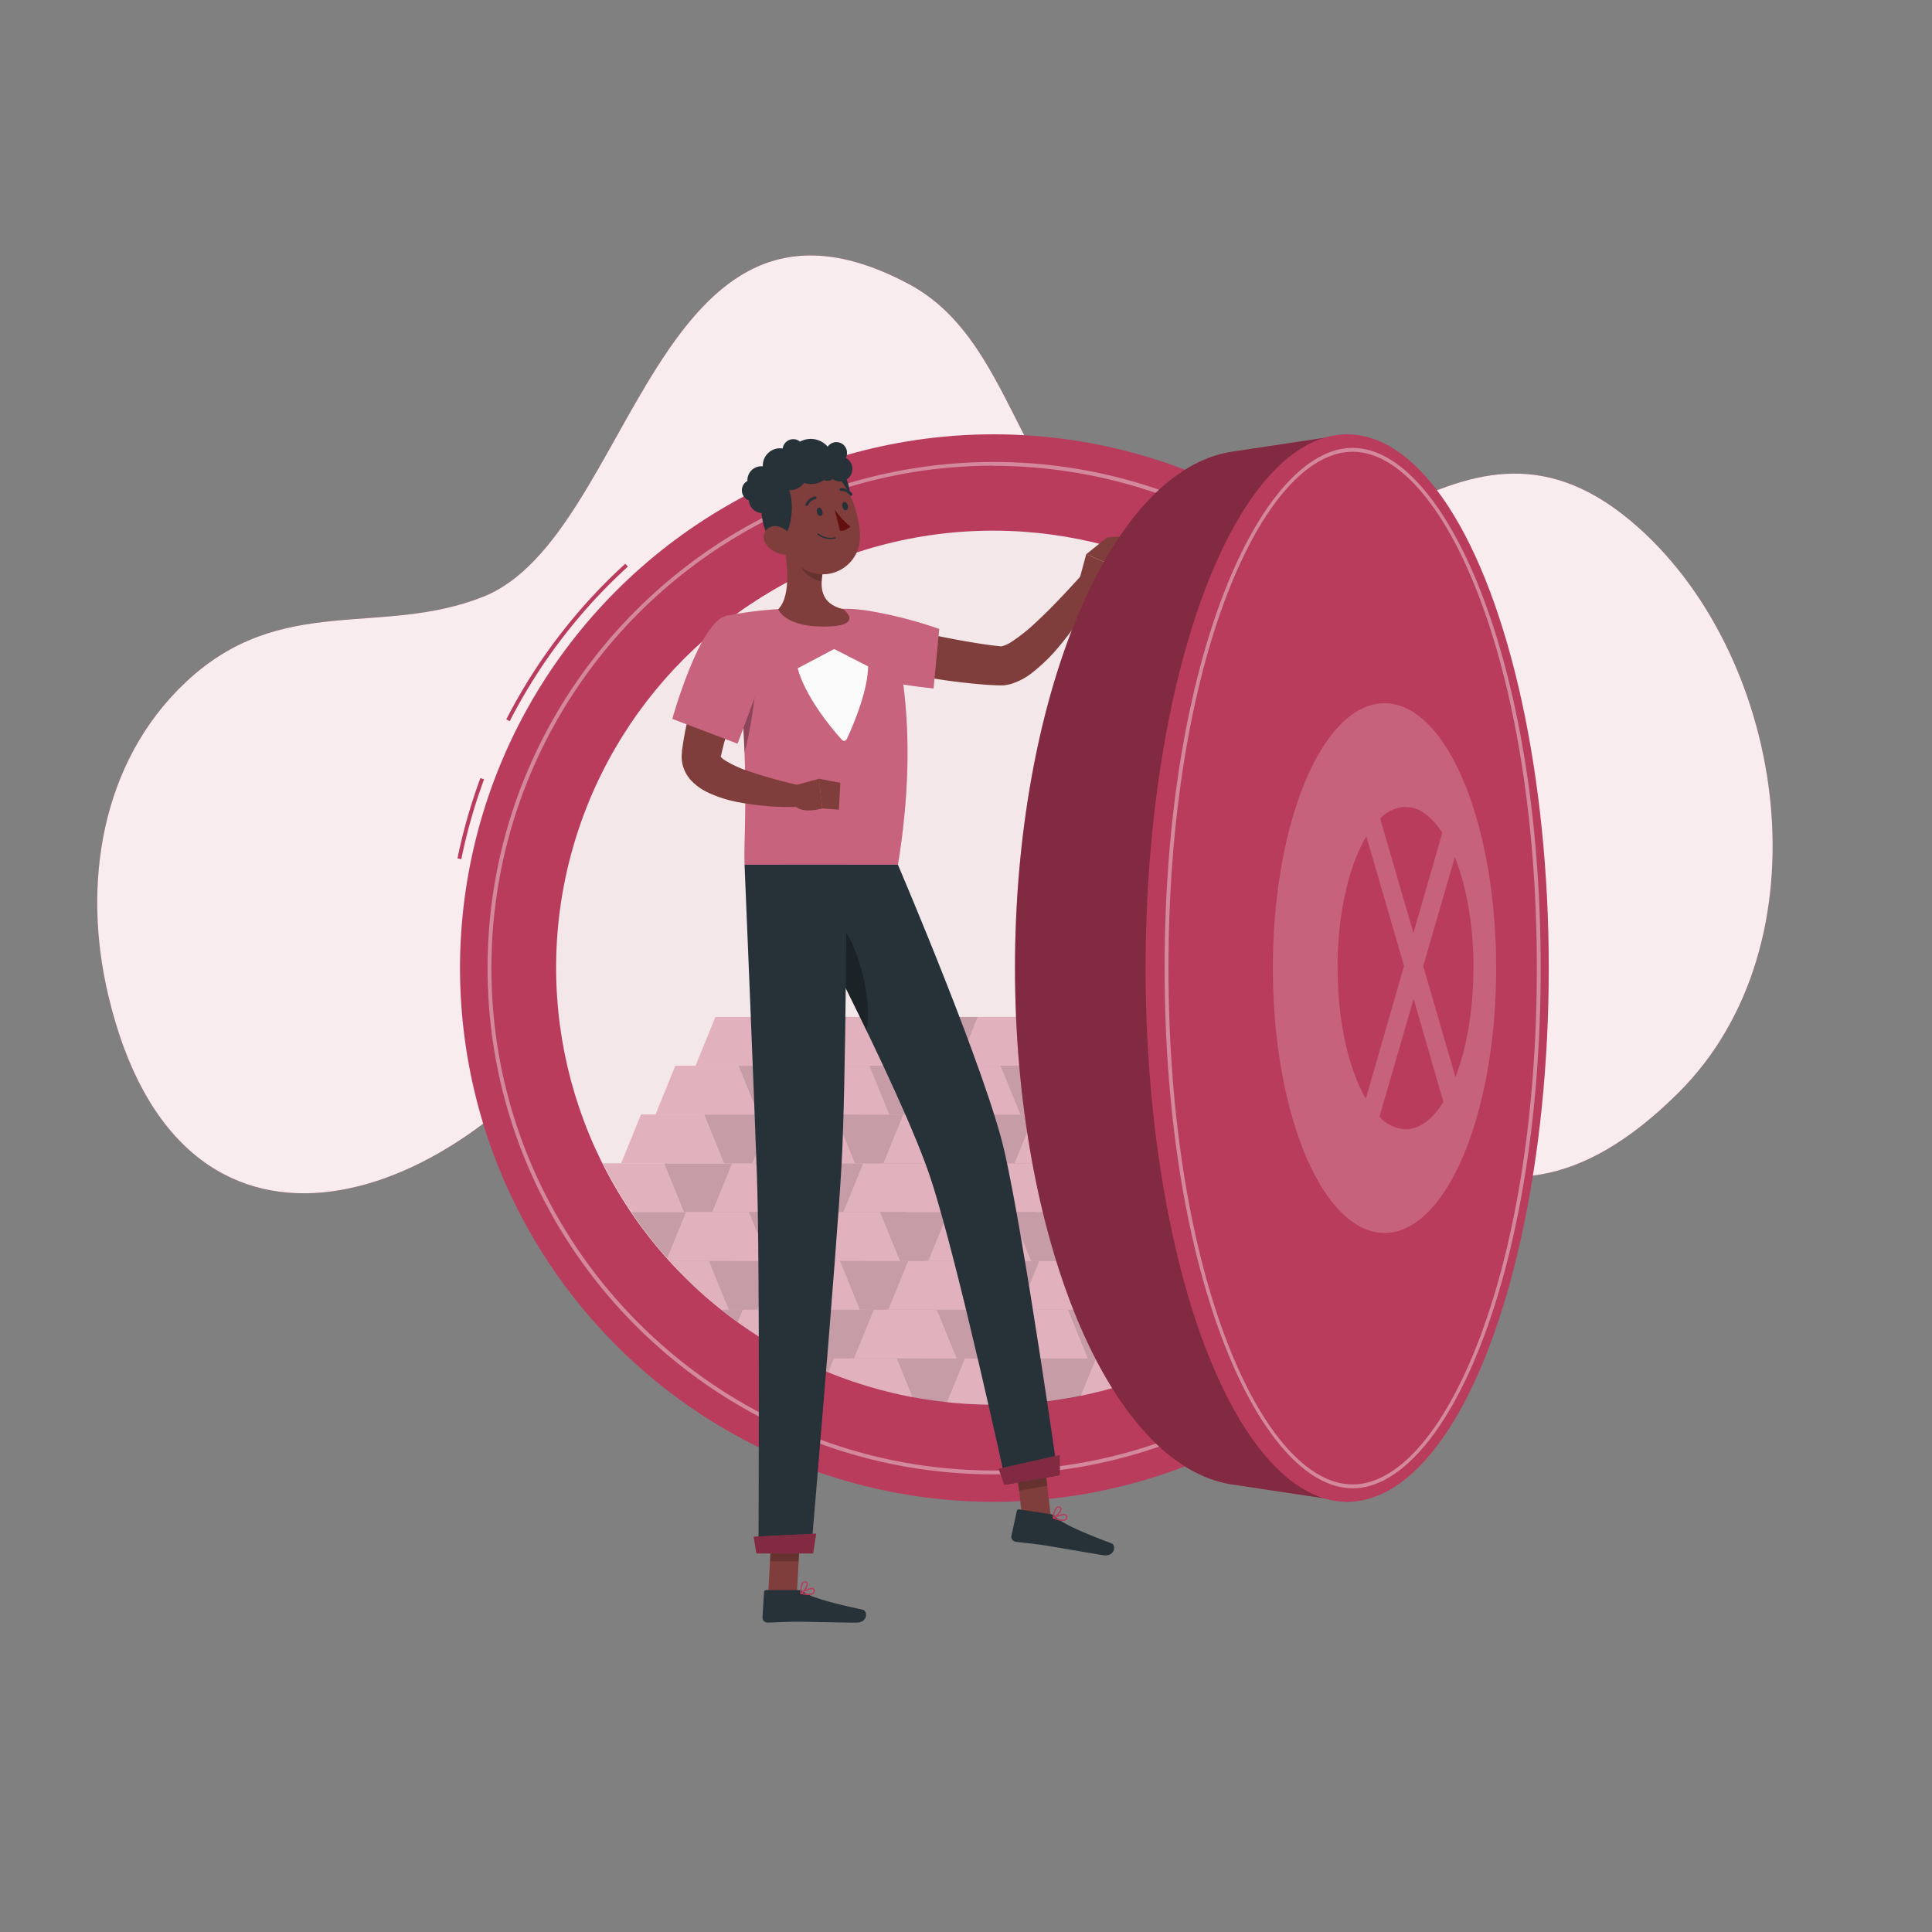 <svg xmlns="http://www.w3.org/2000/svg" xmlns:xlink="http://www.w3.org/1999/xlink" viewBox="0 0 500 500"><rect x="0" y="0" width="500" height="500" fill="#808080" stroke="none"/><defs><clipPath id="freepik--clip-path--inject-59"><circle cx="257.18" cy="250.54" r="113.09" transform="translate(-101.83 255.23) rotate(-45)" style="fill:none"></circle></clipPath></defs><g id="freepik--background-simple--inject-59"><path d="M153.1,261.77c33.9-47.43,113-35.46,155.55-7.4,41.78,27.59,74.08,79.87,125.75,28.41,38.67-38.52,28.35-111.51-10.26-146.15-46.81-42-77.66,25-126.56,9.53-34.56-10.94-32.67-56.75-62.3-72.6-65.87-35.24-71.2,65.24-110.16,80.85C98.59,165,72.74,153.29,48.06,176.56,26,197.33,21.25,229,28,257.5,46.52,336.16,116.06,313.65,153.1,261.77Z" style="fill:#B93C5D"></path><g style="opacity:0.9"><path d="M153.1,261.77c33.9-47.43,113-35.46,155.55-7.4,41.78,27.59,74.08,79.87,125.75,28.41,38.67-38.52,28.35-111.51-10.26-146.15-46.81-42-77.66,25-126.56,9.53-34.56-10.94-32.67-56.75-62.3-72.6-65.87-35.24-71.2,65.24-110.16,80.85C98.59,165,72.74,153.29,48.06,176.56,26,197.33,21.25,229,28,257.5,46.52,336.16,116.06,313.65,153.1,261.77Z" style="fill:#fff"></path></g></g><g id="freepik--Safe--inject-59"><path d="M131.91,186.65l-.89-.46a142.15,142.15,0,0,1,30.8-40.29l.68.74A141.17,141.17,0,0,0,131.91,186.65Z" style="fill:#B93C5D"></path><path d="M119.39,222.35l-1-.2a141.67,141.67,0,0,1,5.94-20.79l.94.35A139.64,139.64,0,0,0,119.39,222.35Z" style="fill:#B93C5D"></path><circle cx="257.18" cy="250.54" r="138.13" transform="translate(-101.83 255.23) rotate(-45)" style="fill:#B93C5D"></circle><path d="M257.18,381.56c72.24,0,131-58.78,131-131s-58.78-131-131-131-131,58.77-131,131S184.93,381.56,257.18,381.56Zm0-261a130.17,130.17,0,0,1,130,130c0,71.69-58.33,130-130,130s-130-58.33-130-130S185.48,120.52,257.18,120.52Z" style="fill:#fafafa;opacity:0.4"></path><circle cx="257.01" cy="250.43" r="113.09" transform="translate(-101.8 255.08) rotate(-45)" style="fill:#fafafa;opacity:0.9"></circle><g style="clip-path:url(#freepik--clip-path--inject-59)"><g style="opacity:0.4"><polygon points="176.99 313.68 150.4 313.68 155.54 301.06 171.85 301.06 176.99 313.68" style="fill:#B93C5D"></polygon><polygon points="176.99 313.68 150.4 313.68 155.54 301.06 171.85 301.06 176.99 313.68" style="fill:#fafafa;opacity:0.2"></polygon><polygon points="217.4 313.68 176.99 313.68 171.85 301.06 212.26 301.06 217.4 313.68" style="fill:#B93C5D"></polygon><polygon points="217.4 313.68 176.99 313.68 171.85 301.06 212.26 301.06 217.4 313.68" style="opacity:0.3"></polygon><polygon points="210.93 313.68 184.33 313.68 189.47 301.06 205.79 301.06 210.93 313.68" style="fill:#B93C5D"></polygon><polygon points="210.93 313.68 184.33 313.68 189.47 301.06 205.79 301.06 210.93 313.68" style="fill:#fafafa;opacity:0.2"></polygon><polygon points="251.33 313.68 210.93 313.68 205.79 301.06 246.19 301.06 251.33 313.68" style="fill:#B93C5D"></polygon><polygon points="251.33 313.68 210.93 313.68 205.79 301.06 246.19 301.06 251.33 313.68" style="opacity:0.3"></polygon><polygon points="244.86 313.68 218.27 313.68 223.41 301.06 239.72 301.06 244.86 313.68" style="fill:#B93C5D"></polygon><polygon points="244.86 313.68 218.27 313.68 223.41 301.06 239.72 301.06 244.86 313.68" style="fill:#fafafa;opacity:0.2"></polygon><polygon points="285.26 313.68 244.86 313.68 239.72 301.06 280.13 301.06 285.26 313.68" style="fill:#B93C5D"></polygon><polygon points="285.26 313.68 244.86 313.68 239.72 301.06 280.13 301.06 285.26 313.68" style="opacity:0.3"></polygon><polygon points="278.79 313.68 252.2 313.68 257.34 301.06 273.65 301.06 278.79 313.68" style="fill:#B93C5D"></polygon><polygon points="278.79 313.68 252.2 313.68 257.34 301.06 273.65 301.06 278.79 313.68" style="fill:#fafafa;opacity:0.2"></polygon><polygon points="319.2 313.68 278.79 313.68 273.65 301.06 314.06 301.06 319.2 313.68" style="fill:#B93C5D"></polygon><polygon points="319.2 313.68 278.79 313.68 273.65 301.06 314.06 301.06 319.2 313.68" style="opacity:0.3"></polygon><polygon points="312.73 313.68 286.13 313.68 291.27 301.06 307.59 301.06 312.73 313.68" style="fill:#B93C5D"></polygon><polygon points="312.73 313.68 286.13 313.68 291.27 301.06 307.59 301.06 312.73 313.68" style="fill:#fafafa;opacity:0.2"></polygon><polygon points="353.13 313.68 312.73 313.68 307.59 301.06 347.99 301.06 353.13 313.68" style="fill:#B93C5D"></polygon><polygon points="353.13 313.68 312.73 313.68 307.59 301.06 347.99 301.06 353.13 313.68" style="opacity:0.3"></polygon><polygon points="346.66 313.68 320.07 313.68 325.21 301.06 341.52 301.06 346.66 313.68" style="fill:#B93C5D"></polygon><polygon points="346.66 313.68 320.07 313.68 325.21 301.06 341.52 301.06 346.66 313.68" style="fill:#fafafa;opacity:0.2"></polygon><polygon points="387.06 313.68 346.66 313.68 341.52 301.06 381.93 301.06 387.06 313.68" style="fill:#B93C5D"></polygon><polygon points="387.06 313.68 346.66 313.68 341.52 301.06 381.93 301.06 387.06 313.68" style="opacity:0.3"></polygon><polygon points="380.59 313.68 354 313.68 359.14 301.06 375.45 301.06 380.59 313.68" style="fill:#B93C5D"></polygon><polygon points="380.59 313.68 354 313.68 359.14 301.06 375.45 301.06 380.59 313.68" style="fill:#fafafa;opacity:0.2"></polygon><polygon points="421 313.68 380.59 313.68 375.45 301.06 415.86 301.06 421 313.68" style="fill:#B93C5D"></polygon><polygon points="421 313.68 380.59 313.68 375.45 301.06 415.86 301.06 421 313.68" style="opacity:0.3"></polygon><polygon points="414.53 313.68 387.94 313.68 393.07 301.06 409.39 301.06 414.53 313.68" style="fill:#B93C5D"></polygon><polygon points="414.53 313.68 387.94 313.68 393.07 301.06 409.39 301.06 414.53 313.68" style="fill:#fafafa;opacity:0.2"></polygon><polygon points="454.93 313.68 414.53 313.68 409.39 301.06 449.79 301.06 454.93 313.68" style="fill:#B93C5D"></polygon><polygon points="454.93 313.68 414.53 313.68 409.39 301.06 449.79 301.06 454.93 313.68" style="opacity:0.3"></polygon><polygon points="187.36 301.06 160.76 301.06 165.9 288.43 182.22 288.43 187.36 301.06" style="fill:#B93C5D"></polygon><polygon points="187.36 301.06 160.76 301.06 165.9 288.43 182.22 288.43 187.36 301.06" style="fill:#fafafa;opacity:0.2"></polygon><polygon points="227.76 301.06 187.36 301.06 182.22 288.43 222.62 288.43 227.76 301.06" style="fill:#B93C5D"></polygon><polygon points="227.76 301.06 187.36 301.06 182.22 288.43 222.62 288.43 227.76 301.06" style="opacity:0.3"></polygon><polygon points="221.29 301.06 194.7 301.06 199.84 288.43 216.15 288.43 221.29 301.06" style="fill:#B93C5D"></polygon><polygon points="221.29 301.06 194.7 301.06 199.84 288.43 216.15 288.43 221.29 301.06" style="fill:#fafafa;opacity:0.2"></polygon><polygon points="261.69 301.06 221.29 301.06 216.15 288.43 256.56 288.43 261.69 301.06" style="fill:#B93C5D"></polygon><polygon points="261.69 301.06 221.29 301.06 216.15 288.43 256.56 288.43 261.69 301.06" style="opacity:0.3"></polygon><polygon points="255.22 301.06 228.63 301.06 233.77 288.43 250.08 288.43 255.22 301.06" style="fill:#B93C5D"></polygon><polygon points="255.22 301.06 228.63 301.06 233.77 288.43 250.08 288.43 255.22 301.06" style="fill:#fafafa;opacity:0.2"></polygon><polygon points="295.63 301.06 255.22 301.06 250.08 288.43 290.49 288.43 295.63 301.06" style="fill:#B93C5D"></polygon><polygon points="295.63 301.06 255.22 301.06 250.08 288.43 290.49 288.43 295.63 301.06" style="opacity:0.3"></polygon><polygon points="289.16 301.06 262.56 301.06 267.7 288.43 284.02 288.43 289.16 301.06" style="fill:#B93C5D"></polygon><polygon points="289.16 301.06 262.56 301.06 267.7 288.43 284.02 288.43 289.16 301.06" style="fill:#fafafa;opacity:0.2"></polygon><polygon points="329.56 301.06 289.16 301.06 284.02 288.43 324.42 288.43 329.56 301.06" style="fill:#B93C5D"></polygon><polygon points="329.56 301.06 289.16 301.06 284.02 288.43 324.42 288.43 329.56 301.06" style="opacity:0.3"></polygon><polygon points="323.09 301.06 296.5 301.06 301.64 288.43 317.95 288.43 323.09 301.06" style="fill:#B93C5D"></polygon><polygon points="323.09 301.06 296.5 301.06 301.64 288.43 317.95 288.43 323.09 301.06" style="fill:#fafafa;opacity:0.2"></polygon><polygon points="363.5 301.06 323.09 301.06 317.95 288.43 358.36 288.43 363.5 301.06" style="fill:#B93C5D"></polygon><polygon points="363.5 301.06 323.09 301.06 317.95 288.43 358.36 288.43 363.5 301.06" style="opacity:0.3"></polygon><polygon points="357.02 301.06 330.43 301.06 335.57 288.43 351.88 288.43 357.02 301.06" style="fill:#B93C5D"></polygon><polygon points="357.02 301.06 330.43 301.06 335.57 288.43 351.88 288.43 357.02 301.06" style="fill:#fafafa;opacity:0.2"></polygon><polygon points="397.43 301.06 357.02 301.06 351.88 288.43 392.29 288.43 397.43 301.06" style="fill:#B93C5D"></polygon><polygon points="397.43 301.06 357.02 301.06 351.88 288.43 392.29 288.43 397.43 301.06" style="opacity:0.3"></polygon><polygon points="390.96 301.06 364.37 301.06 369.5 288.43 385.82 288.43 390.96 301.06" style="fill:#B93C5D"></polygon><polygon points="390.96 301.06 364.37 301.06 369.5 288.43 385.82 288.43 390.96 301.06" style="fill:#fafafa;opacity:0.2"></polygon><polygon points="431.36 301.06 390.96 301.06 385.82 288.43 426.22 288.43 431.36 301.06" style="fill:#B93C5D"></polygon><polygon points="431.36 301.06 390.96 301.06 385.82 288.43 426.22 288.43 431.36 301.06" style="opacity:0.3"></polygon><polygon points="424.89 301.06 398.3 301.06 403.44 288.43 419.75 288.43 424.89 301.06" style="fill:#B93C5D"></polygon><polygon points="424.89 301.06 398.3 301.06 403.44 288.43 419.75 288.43 424.89 301.06" style="fill:#fafafa;opacity:0.2"></polygon><polygon points="465.3 301.06 424.89 301.06 419.75 288.43 460.16 288.43 465.3 301.06" style="fill:#B93C5D"></polygon><polygon points="465.3 301.06 424.89 301.06 419.75 288.43 460.16 288.43 465.3 301.06" style="opacity:0.3"></polygon><polygon points="196.24 288.43 169.65 288.43 174.79 275.81 191.1 275.81 196.24 288.43" style="fill:#B93C5D"></polygon><polygon points="196.24 288.43 169.65 288.43 174.79 275.81 191.1 275.81 196.24 288.43" style="fill:#fafafa;opacity:0.2"></polygon><polygon points="236.65 288.43 196.24 288.43 191.1 275.81 231.51 275.81 236.65 288.43" style="fill:#B93C5D"></polygon><polygon points="236.65 288.43 196.24 288.43 191.1 275.81 231.51 275.81 236.65 288.43" style="opacity:0.3"></polygon><polygon points="230.18 288.43 203.58 288.43 208.72 275.81 225.03 275.81 230.18 288.43" style="fill:#B93C5D"></polygon><polygon points="230.18 288.43 203.58 288.43 208.72 275.81 225.03 275.81 230.18 288.43" style="fill:#fafafa;opacity:0.2"></polygon><polygon points="270.58 288.43 230.18 288.43 225.03 275.81 265.44 275.81 270.58 288.43" style="fill:#B93C5D"></polygon><polygon points="270.58 288.43 230.18 288.43 225.03 275.81 265.44 275.81 270.58 288.43" style="opacity:0.3"></polygon><polygon points="264.11 288.43 237.52 288.43 242.66 275.81 258.97 275.81 264.11 288.43" style="fill:#B93C5D"></polygon><polygon points="264.11 288.43 237.52 288.43 242.66 275.81 258.97 275.81 264.11 288.43" style="fill:#fafafa;opacity:0.2"></polygon><polygon points="304.51 288.43 264.11 288.43 258.97 275.81 299.37 275.81 304.51 288.43" style="fill:#B93C5D"></polygon><polygon points="304.51 288.43 264.11 288.43 258.97 275.81 299.37 275.81 304.51 288.43" style="opacity:0.3"></polygon><polygon points="298.04 288.43 271.45 288.43 276.59 275.81 292.9 275.81 298.04 288.43" style="fill:#B93C5D"></polygon><polygon points="298.04 288.43 271.45 288.43 276.59 275.81 292.9 275.81 298.04 288.43" style="fill:#fafafa;opacity:0.2"></polygon><polygon points="338.45 288.43 298.04 288.43 292.9 275.81 333.31 275.81 338.45 288.43" style="fill:#B93C5D"></polygon><polygon points="338.45 288.43 298.04 288.43 292.9 275.81 333.31 275.81 338.45 288.43" style="opacity:0.3"></polygon><polygon points="331.98 288.43 305.38 288.43 310.52 275.81 326.84 275.81 331.98 288.43" style="fill:#B93C5D"></polygon><polygon points="331.98 288.43 305.38 288.43 310.52 275.81 326.84 275.81 331.98 288.43" style="fill:#fafafa;opacity:0.2"></polygon><polygon points="372.38 288.43 331.98 288.43 326.84 275.81 367.24 275.81 372.38 288.43" style="fill:#B93C5D"></polygon><polygon points="372.38 288.43 331.98 288.43 326.84 275.81 367.24 275.81 372.38 288.43" style="opacity:0.3"></polygon><polygon points="365.91 288.43 339.32 288.43 344.46 275.81 360.77 275.81 365.91 288.43" style="fill:#B93C5D"></polygon><polygon points="365.91 288.43 339.32 288.43 344.46 275.81 360.77 275.81 365.91 288.43" style="fill:#fafafa;opacity:0.2"></polygon><polygon points="406.31 288.43 365.91 288.43 360.77 275.81 401.18 275.81 406.31 288.43" style="fill:#B93C5D"></polygon><polygon points="406.31 288.43 365.91 288.43 360.77 275.81 401.18 275.81 406.31 288.43" style="opacity:0.3"></polygon><polygon points="399.84 288.43 373.25 288.43 378.39 275.81 394.7 275.81 399.84 288.43" style="fill:#B93C5D"></polygon><polygon points="399.84 288.43 373.25 288.43 378.39 275.81 394.7 275.81 399.84 288.43" style="fill:#fafafa;opacity:0.2"></polygon><polygon points="440.25 288.43 399.84 288.43 394.7 275.81 435.11 275.81 440.25 288.43" style="fill:#B93C5D"></polygon><polygon points="440.25 288.43 399.84 288.43 394.7 275.81 435.11 275.81 440.25 288.43" style="opacity:0.3"></polygon><polygon points="206.6 275.81 180.01 275.81 185.15 263.19 201.47 263.19 206.6 275.81" style="fill:#B93C5D"></polygon><polygon points="206.6 275.81 180.01 275.81 185.15 263.19 201.47 263.19 206.6 275.81" style="fill:#fafafa;opacity:0.2"></polygon><polygon points="247.01 275.81 206.6 275.81 201.47 263.19 241.87 263.19 247.01 275.81" style="fill:#B93C5D"></polygon><polygon points="247.01 275.81 206.6 275.81 201.47 263.19 241.87 263.19 247.01 275.81" style="opacity:0.3"></polygon><polygon points="240.54 275.81 213.95 275.81 219.09 263.19 235.4 263.19 240.54 275.81" style="fill:#B93C5D"></polygon><polygon points="240.54 275.81 213.95 275.81 219.09 263.19 235.4 263.19 240.54 275.81" style="fill:#fafafa;opacity:0.2"></polygon><polygon points="280.94 275.81 240.54 275.81 235.4 263.19 275.81 263.19 280.94 275.81" style="fill:#B93C5D"></polygon><polygon points="280.94 275.81 240.54 275.81 235.4 263.19 275.81 263.19 280.94 275.81" style="opacity:0.3"></polygon><polygon points="274.47 275.81 247.88 275.81 253.02 263.19 269.33 263.19 274.47 275.81" style="fill:#B93C5D"></polygon><polygon points="274.47 275.81 247.88 275.81 253.02 263.19 269.33 263.19 274.47 275.81" style="fill:#fafafa;opacity:0.2"></polygon><polygon points="314.88 275.81 274.47 275.81 269.33 263.19 309.74 263.19 314.88 275.81" style="fill:#B93C5D"></polygon><polygon points="314.88 275.81 274.47 275.81 269.33 263.19 309.74 263.19 314.88 275.81" style="opacity:0.3"></polygon><polygon points="308.41 275.81 281.81 275.81 286.95 263.19 303.27 263.19 308.41 275.81" style="fill:#B93C5D"></polygon><polygon points="308.41 275.81 281.81 275.81 286.95 263.19 303.27 263.19 308.41 275.81" style="fill:#fafafa;opacity:0.2"></polygon><polygon points="348.81 275.81 308.41 275.81 303.27 263.19 343.67 263.19 348.81 275.81" style="fill:#B93C5D"></polygon><polygon points="348.81 275.81 308.41 275.81 303.27 263.19 343.67 263.19 348.81 275.81" style="opacity:0.3"></polygon><polygon points="342.34 275.81 315.75 275.81 320.89 263.19 337.2 263.19 342.34 275.81" style="fill:#B93C5D"></polygon><polygon points="342.34 275.81 315.75 275.81 320.89 263.19 337.2 263.19 342.34 275.81" style="fill:#fafafa;opacity:0.2"></polygon><polygon points="382.74 275.81 342.34 275.81 337.2 263.19 377.61 263.19 382.74 275.81" style="fill:#B93C5D"></polygon><polygon points="382.74 275.81 342.34 275.81 337.2 263.19 377.61 263.19 382.74 275.81" style="opacity:0.3"></polygon><polygon points="376.27 275.81 349.68 275.81 354.82 263.19 371.13 263.19 376.27 275.81" style="fill:#B93C5D"></polygon><polygon points="376.27 275.81 349.68 275.81 354.82 263.19 371.13 263.19 376.27 275.81" style="fill:#fafafa;opacity:0.2"></polygon><polygon points="416.68 275.81 376.27 275.81 371.13 263.19 411.54 263.19 416.68 275.81" style="fill:#B93C5D"></polygon><polygon points="416.68 275.81 376.27 275.81 371.13 263.19 411.54 263.19 416.68 275.81" style="opacity:0.3"></polygon><polygon points="410.21 275.81 383.62 275.81 388.75 263.19 405.07 263.19 410.21 275.81" style="fill:#B93C5D"></polygon><polygon points="410.21 275.81 383.62 275.81 388.75 263.19 405.07 263.19 410.21 275.81" style="fill:#fafafa;opacity:0.2"></polygon><polygon points="450.61 275.81 410.21 275.81 405.07 263.19 445.47 263.19 450.61 275.81" style="fill:#B93C5D"></polygon><polygon points="450.61 275.81 410.21 275.81 405.07 263.19 445.47 263.19 450.61 275.81" style="opacity:0.3"></polygon><polygon points="135.45 364.17 108.86 364.17 114 351.55 130.31 351.55 135.45 364.17" style="fill:#B93C5D"></polygon><polygon points="135.45 364.17 108.86 364.17 114 351.55 130.31 351.55 135.45 364.17" style="fill:#fafafa;opacity:0.2"></polygon><polygon points="175.85 364.17 135.45 364.17 130.31 351.55 170.72 351.55 175.85 364.17" style="fill:#B93C5D"></polygon><polygon points="175.85 364.17 135.45 364.17 130.31 351.55 170.72 351.55 175.85 364.17" style="opacity:0.3"></polygon><polygon points="169.38 364.17 142.79 364.17 147.93 351.55 164.24 351.55 169.38 364.17" style="fill:#B93C5D"></polygon><polygon points="169.38 364.17 142.79 364.17 147.93 351.55 164.24 351.55 169.38 364.17" style="fill:#fafafa;opacity:0.2"></polygon><polygon points="209.79 364.17 169.38 364.17 164.24 351.55 204.65 351.55 209.79 364.17" style="fill:#B93C5D"></polygon><polygon points="209.79 364.17 169.38 364.17 164.24 351.55 204.65 351.55 209.79 364.17" style="opacity:0.3"></polygon><polygon points="203.32 364.17 176.72 364.17 181.86 351.55 198.18 351.55 203.32 364.17" style="fill:#B93C5D"></polygon><polygon points="203.32 364.17 176.72 364.17 181.86 351.55 198.18 351.55 203.32 364.17" style="fill:#fafafa;opacity:0.2"></polygon><polygon points="243.72 364.17 203.32 364.17 198.18 351.55 238.58 351.55 243.72 364.17" style="fill:#B93C5D"></polygon><polygon points="243.72 364.17 203.32 364.17 198.18 351.55 238.58 351.55 243.72 364.17" style="opacity:0.3"></polygon><polygon points="237.25 364.17 210.66 364.17 215.8 351.55 232.11 351.55 237.25 364.17" style="fill:#B93C5D"></polygon><polygon points="237.25 364.17 210.66 364.17 215.8 351.55 232.11 351.55 237.25 364.17" style="fill:#fafafa;opacity:0.2"></polygon><polygon points="277.65 364.17 237.25 364.17 232.11 351.55 272.51 351.55 277.65 364.17" style="fill:#B93C5D"></polygon><polygon points="277.65 364.17 237.25 364.17 232.11 351.55 272.51 351.55 277.65 364.17" style="opacity:0.3"></polygon><polygon points="271.18 364.17 244.59 364.17 249.73 351.55 266.04 351.55 271.18 364.17" style="fill:#B93C5D"></polygon><polygon points="271.18 364.17 244.59 364.17 249.73 351.55 266.04 351.55 271.18 364.17" style="fill:#fafafa;opacity:0.2"></polygon><polygon points="311.59 364.17 271.18 364.17 266.04 351.55 306.45 351.55 311.59 364.17" style="fill:#B93C5D"></polygon><polygon points="311.59 364.17 271.18 364.17 266.04 351.55 306.45 351.55 311.59 364.17" style="opacity:0.3"></polygon><polygon points="305.12 364.17 278.52 364.17 283.66 351.55 299.98 351.55 305.12 364.17" style="fill:#B93C5D"></polygon><polygon points="305.12 364.17 278.52 364.17 283.66 351.55 299.98 351.55 305.12 364.17" style="fill:#fafafa;opacity:0.2"></polygon><polygon points="345.52 364.17 305.12 364.17 299.98 351.55 340.38 351.55 345.52 364.17" style="fill:#B93C5D"></polygon><polygon points="345.52 364.17 305.12 364.17 299.98 351.55 340.38 351.55 345.52 364.17" style="opacity:0.3"></polygon><polygon points="339.05 364.17 312.46 364.17 317.6 351.55 333.91 351.55 339.05 364.17" style="fill:#B93C5D"></polygon><polygon points="339.05 364.17 312.46 364.17 317.6 351.55 333.91 351.55 339.05 364.17" style="fill:#fafafa;opacity:0.2"></polygon><polygon points="379.45 364.17 339.05 364.17 333.91 351.55 374.32 351.55 379.45 364.17" style="fill:#B93C5D"></polygon><polygon points="379.45 364.17 339.05 364.17 333.91 351.55 374.32 351.55 379.45 364.17" style="opacity:0.3"></polygon><polygon points="372.98 364.17 346.39 364.17 351.53 351.55 367.84 351.55 372.98 364.17" style="fill:#B93C5D"></polygon><polygon points="372.98 364.17 346.39 364.17 351.53 351.55 367.84 351.55 372.98 364.17" style="fill:#fafafa;opacity:0.2"></polygon><polygon points="413.39 364.17 372.98 364.17 367.84 351.55 408.25 351.55 413.39 364.17" style="fill:#B93C5D"></polygon><polygon points="413.39 364.17 372.98 364.17 367.84 351.55 408.25 351.55 413.39 364.17" style="opacity:0.3"></polygon><polygon points="145.81 351.55 119.22 351.55 124.36 338.93 140.67 338.93 145.81 351.55" style="fill:#B93C5D"></polygon><polygon points="145.81 351.55 119.22 351.55 124.36 338.93 140.67 338.93 145.81 351.55" style="fill:#fafafa;opacity:0.2"></polygon><polygon points="186.22 351.55 145.81 351.55 140.67 338.93 181.08 338.93 186.22 351.55" style="fill:#B93C5D"></polygon><polygon points="186.22 351.55 145.81 351.55 140.67 338.93 181.08 338.93 186.22 351.55" style="opacity:0.3"></polygon><polygon points="179.75 351.55 153.16 351.55 158.29 338.93 174.61 338.93 179.75 351.55" style="fill:#B93C5D"></polygon><polygon points="179.75 351.55 153.16 351.55 158.29 338.93 174.61 338.93 179.75 351.55" style="fill:#fafafa;opacity:0.2"></polygon><polygon points="220.15 351.55 179.75 351.55 174.61 338.93 215.01 338.93 220.15 351.55" style="fill:#B93C5D"></polygon><polygon points="220.15 351.55 179.75 351.55 174.61 338.93 215.01 338.93 220.15 351.55" style="opacity:0.3"></polygon><polygon points="213.68 351.55 187.09 351.55 192.23 338.93 208.54 338.93 213.68 351.55" style="fill:#B93C5D"></polygon><polygon points="213.68 351.55 187.09 351.55 192.23 338.93 208.54 338.93 213.68 351.55" style="fill:#fafafa;opacity:0.2"></polygon><polygon points="254.09 351.55 213.68 351.55 208.54 338.93 248.95 338.93 254.09 351.55" style="fill:#B93C5D"></polygon><polygon points="254.09 351.55 213.68 351.55 208.54 338.93 248.95 338.93 254.09 351.55" style="opacity:0.3"></polygon><polygon points="247.61 351.55 221.02 351.55 226.16 338.93 242.47 338.93 247.61 351.55" style="fill:#B93C5D"></polygon><polygon points="247.61 351.55 221.02 351.55 226.16 338.93 242.47 338.93 247.61 351.55" style="fill:#fafafa;opacity:0.2"></polygon><polygon points="288.02 351.55 247.61 351.55 242.47 338.93 282.88 338.93 288.02 351.55" style="fill:#B93C5D"></polygon><polygon points="288.02 351.55 247.61 351.55 242.47 338.93 282.88 338.93 288.02 351.55" style="opacity:0.3"></polygon><polygon points="281.55 351.55 254.96 351.55 260.1 338.93 276.41 338.93 281.55 351.55" style="fill:#B93C5D"></polygon><polygon points="281.55 351.55 254.96 351.55 260.1 338.93 276.41 338.93 281.55 351.55" style="fill:#fafafa;opacity:0.2"></polygon><polygon points="321.95 351.55 281.55 351.55 276.41 338.93 316.81 338.93 321.95 351.55" style="fill:#B93C5D"></polygon><polygon points="321.95 351.55 281.55 351.55 276.41 338.93 316.81 338.93 321.95 351.55" style="opacity:0.3"></polygon><polygon points="315.48 351.55 288.89 351.55 294.03 338.93 310.34 338.93 315.48 351.55" style="fill:#B93C5D"></polygon><polygon points="315.48 351.55 288.89 351.55 294.03 338.93 310.34 338.93 315.48 351.55" style="fill:#fafafa;opacity:0.2"></polygon><polygon points="355.89 351.55 315.48 351.55 310.34 338.93 350.75 338.93 355.89 351.55" style="fill:#B93C5D"></polygon><polygon points="355.89 351.55 315.48 351.55 310.34 338.93 350.75 338.93 355.89 351.55" style="opacity:0.3"></polygon><polygon points="349.41 351.55 322.82 351.55 327.96 338.93 344.27 338.93 349.41 351.55" style="fill:#B93C5D"></polygon><polygon points="349.41 351.55 322.82 351.55 327.96 338.93 344.27 338.93 349.41 351.55" style="fill:#fafafa;opacity:0.2"></polygon><polygon points="389.82 351.55 349.41 351.55 344.27 338.93 384.68 338.93 389.82 351.55" style="fill:#B93C5D"></polygon><polygon points="389.82 351.55 349.41 351.55 344.27 338.93 384.68 338.93 389.82 351.55" style="opacity:0.3"></polygon><polygon points="383.35 351.55 356.76 351.55 361.89 338.93 378.21 338.93 383.35 351.55" style="fill:#B93C5D"></polygon><polygon points="383.35 351.55 356.76 351.55 361.89 338.93 378.21 338.93 383.35 351.55" style="fill:#fafafa;opacity:0.2"></polygon><polygon points="423.75 351.55 383.35 351.55 378.21 338.93 418.61 338.93 423.75 351.55" style="fill:#B93C5D"></polygon><polygon points="423.75 351.55 383.35 351.55 378.21 338.93 418.61 338.93 423.75 351.55" style="opacity:0.3"></polygon><polygon points="154.7 338.93 128.11 338.93 133.25 326.3 149.56 326.3 154.7 338.93" style="fill:#B93C5D"></polygon><polygon points="154.7 338.93 128.11 338.93 133.25 326.3 149.56 326.3 154.7 338.93" style="fill:#fafafa;opacity:0.2"></polygon><polygon points="195.1 338.93 154.7 338.93 149.56 326.3 189.96 326.3 195.1 338.93" style="fill:#B93C5D"></polygon><polygon points="195.1 338.93 154.7 338.93 149.56 326.3 189.96 326.3 195.1 338.93" style="opacity:0.3"></polygon><polygon points="188.63 338.93 162.04 338.93 167.18 326.3 183.49 326.3 188.63 338.93" style="fill:#B93C5D"></polygon><polygon points="188.63 338.93 162.04 338.93 167.18 326.3 183.49 326.3 188.63 338.93" style="fill:#fafafa;opacity:0.2"></polygon><polygon points="229.04 338.93 188.63 338.93 183.49 326.3 223.9 326.3 229.04 338.93" style="fill:#B93C5D"></polygon><polygon points="229.04 338.93 188.63 338.93 183.49 326.3 223.9 326.3 229.04 338.93" style="opacity:0.3"></polygon><polygon points="222.56 338.93 195.97 338.93 201.11 326.3 217.43 326.3 222.56 338.93" style="fill:#B93C5D"></polygon><polygon points="222.56 338.93 195.97 338.93 201.11 326.3 217.43 326.3 222.56 338.93" style="fill:#fafafa;opacity:0.2"></polygon><polygon points="262.97 338.93 222.56 338.93 217.43 326.3 257.83 326.3 262.97 338.93" style="fill:#B93C5D"></polygon><polygon points="262.97 338.93 222.56 338.93 217.43 326.3 257.83 326.3 262.97 338.93" style="opacity:0.3"></polygon><polygon points="256.5 338.93 229.91 338.93 235.05 326.3 251.36 326.3 256.5 338.93" style="fill:#B93C5D"></polygon><polygon points="256.5 338.93 229.91 338.93 235.05 326.3 251.36 326.3 256.5 338.93" style="fill:#fafafa;opacity:0.2"></polygon><polygon points="296.9 338.93 256.5 338.93 251.36 326.3 291.76 326.3 296.9 338.93" style="fill:#B93C5D"></polygon><polygon points="296.9 338.93 256.5 338.93 251.36 326.3 291.76 326.3 296.9 338.93" style="opacity:0.3"></polygon><polygon points="290.43 338.93 263.84 338.93 268.98 326.3 285.29 326.3 290.43 338.93" style="fill:#B93C5D"></polygon><polygon points="290.43 338.93 263.84 338.93 268.98 326.3 285.29 326.3 290.43 338.93" style="fill:#fafafa;opacity:0.2"></polygon><polygon points="330.84 338.93 290.43 338.93 285.29 326.3 325.7 326.3 330.84 338.93" style="fill:#B93C5D"></polygon><polygon points="330.84 338.93 290.43 338.93 285.29 326.3 325.7 326.3 330.84 338.93" style="opacity:0.3"></polygon><polygon points="324.37 338.93 297.77 338.93 302.91 326.3 319.23 326.3 324.37 338.93" style="fill:#B93C5D"></polygon><polygon points="324.37 338.93 297.77 338.93 302.91 326.3 319.23 326.3 324.37 338.93" style="fill:#fafafa;opacity:0.2"></polygon><polygon points="364.77 338.93 324.37 338.93 319.23 326.3 359.63 326.3 364.77 338.93" style="fill:#B93C5D"></polygon><polygon points="364.77 338.93 324.37 338.93 319.23 326.3 359.63 326.3 364.77 338.93" style="opacity:0.3"></polygon><polygon points="358.3 338.93 331.71 338.93 336.85 326.3 353.16 326.3 358.3 338.93" style="fill:#B93C5D"></polygon><polygon points="358.3 338.93 331.71 338.93 336.85 326.3 353.16 326.3 358.3 338.93" style="fill:#fafafa;opacity:0.2"></polygon><polygon points="398.7 338.93 358.3 338.93 353.16 326.3 393.56 326.3 398.7 338.93" style="fill:#B93C5D"></polygon><polygon points="398.7 338.93 358.3 338.93 353.16 326.3 393.56 326.3 398.7 338.93" style="opacity:0.3"></polygon><polygon points="165.06 326.3 138.47 326.3 143.61 313.68 159.92 313.68 165.06 326.3" style="fill:#B93C5D"></polygon><polygon points="165.06 326.3 138.47 326.3 143.61 313.68 159.92 313.68 165.06 326.3" style="fill:#fafafa;opacity:0.2"></polygon><polygon points="205.47 326.3 165.06 326.3 159.92 313.68 200.33 313.68 205.47 326.3" style="fill:#B93C5D"></polygon><polygon points="205.47 326.3 165.06 326.3 159.92 313.68 200.33 313.68 205.47 326.3" style="opacity:0.3"></polygon><polygon points="199 326.3 172.4 326.3 177.54 313.68 193.86 313.68 199 326.3" style="fill:#B93C5D"></polygon><polygon points="199 326.3 172.4 326.3 177.54 313.68 193.86 313.68 199 326.3" style="fill:#fafafa;opacity:0.2"></polygon><polygon points="239.4 326.3 199 326.3 193.86 313.68 234.26 313.68 239.4 326.3" style="fill:#B93C5D"></polygon><polygon points="239.4 326.3 199 326.3 193.86 313.68 234.26 313.68 239.4 326.3" style="opacity:0.3"></polygon><polygon points="232.93 326.3 206.34 326.3 211.48 313.68 227.79 313.68 232.93 326.3" style="fill:#B93C5D"></polygon><polygon points="232.93 326.3 206.34 326.3 211.48 313.68 227.79 313.68 232.93 326.3" style="fill:#fafafa;opacity:0.2"></polygon><polygon points="273.33 326.3 232.93 326.3 227.79 313.68 268.19 313.68 273.33 326.3" style="fill:#B93C5D"></polygon><polygon points="273.33 326.3 232.93 326.3 227.79 313.68 268.19 313.68 273.33 326.3" style="opacity:0.3"></polygon><polygon points="266.86 326.3 240.27 326.3 245.41 313.68 261.72 313.68 266.86 326.3" style="fill:#B93C5D"></polygon><polygon points="266.86 326.3 240.27 326.3 245.41 313.68 261.72 313.68 266.86 326.3" style="fill:#fafafa;opacity:0.2"></polygon><polygon points="307.27 326.3 266.86 326.3 261.72 313.68 302.13 313.68 307.27 326.3" style="fill:#B93C5D"></polygon><polygon points="307.27 326.3 266.86 326.3 261.72 313.68 302.13 313.68 307.27 326.3" style="opacity:0.3"></polygon><polygon points="300.8 326.3 274.2 326.3 279.34 313.68 295.66 313.68 300.8 326.3" style="fill:#B93C5D"></polygon><polygon points="300.8 326.3 274.2 326.3 279.34 313.68 295.66 313.68 300.8 326.3" style="fill:#fafafa;opacity:0.2"></polygon><polygon points="341.2 326.3 300.8 326.3 295.66 313.68 336.06 313.68 341.2 326.3" style="fill:#B93C5D"></polygon><polygon points="341.2 326.3 300.8 326.3 295.66 313.68 336.06 313.68 341.2 326.3" style="opacity:0.3"></polygon><polygon points="334.73 326.3 308.14 326.3 313.28 313.68 329.59 313.68 334.73 326.3" style="fill:#B93C5D"></polygon><polygon points="334.73 326.3 308.14 326.3 313.28 313.68 329.59 313.68 334.73 326.3" style="fill:#fafafa;opacity:0.2"></polygon><polygon points="375.13 326.3 334.73 326.3 329.59 313.68 370 313.68 375.13 326.3" style="fill:#B93C5D"></polygon><polygon points="375.13 326.3 334.73 326.3 329.59 313.68 370 313.68 375.13 326.3" style="opacity:0.3"></polygon><polygon points="368.66 326.3 342.07 326.3 347.21 313.68 363.52 313.68 368.66 326.3" style="fill:#B93C5D"></polygon><polygon points="368.66 326.3 342.07 326.3 347.21 313.68 363.52 313.68 368.66 326.3" style="fill:#fafafa;opacity:0.2"></polygon><polygon points="409.07 326.3 368.66 326.3 363.52 313.68 403.93 313.68 409.07 326.3" style="fill:#B93C5D"></polygon><polygon points="409.07 326.3 368.66 326.3 363.52 313.68 403.93 313.68 409.07 326.3" style="opacity:0.3"></polygon></g></g></g><g id="freepik--Character--inject-59"><path d="M222.18,160c5.66,1.34,11.46,2.68,17.19,3.9s11.49,2.33,17.13,3.09l2.09.24.51.05-.08,0s.05,0,.16,0a8.16,8.16,0,0,0,2.53-1.13,45,45,0,0,0,6.3-5c4.16-3.85,8.22-8.21,12.13-12.55l4.57,3.17a98.58,98.58,0,0,1-10.45,15.33,45.52,45.52,0,0,1-7.05,6.94,16.91,16.91,0,0,1-5.43,2.92,10.49,10.49,0,0,1-2,.4,9.42,9.42,0,0,1-1.2,0l-.61,0-2.38-.12a163.18,163.18,0,0,1-18.34-2.41c-6-1.1-11.88-2.4-17.83-4Z" style="fill:#7f3e3b"></path><path d="M213.6,170.16c4,5.78,28,8,28,8l1.47-15.38A110.51,110.51,0,0,0,224.28,158C207.33,155.58,209.24,163.82,213.6,170.16Z" style="fill:#B93C5D"></path><path d="M213.6,170.16c4,5.78,28,8,28,8l1.47-15.38A110.51,110.51,0,0,0,224.28,158C207.33,155.58,209.24,163.82,213.6,170.16Z" style="fill:#fff;opacity:0.2"></path><path d="M279.2,150.52l1.91-7.08,6.59,2.83s-2.78,7.63-5.29,7.25Z" style="fill:#7f3e3b"></path><polygon points="286.55 139.06 292 138.72 287.7 146.27 281.11 143.44 286.55 139.06" style="fill:#7f3e3b"></polygon><path d="M229.72,159.71s9.52,22.39,2.66,64.08H192.72c-.48-6.09,2.31-35.78-4.55-64.46a101.24,101.24,0,0,1,13.21-1.68,148.07,148.07,0,0,1,16.86,0A76.45,76.45,0,0,1,229.72,159.71Z" style="fill:#B93C5D"></path><path d="M229.72,159.71s9.52,22.39,2.66,64.08H192.72c-.48-6.09,2.31-35.78-4.55-64.46a101.24,101.24,0,0,1,13.21-1.68,148.07,148.07,0,0,1,16.86,0A76.45,76.45,0,0,1,229.72,159.71Z" style="fill:#fff;opacity:0.2"></path><path d="M189.41,165.07a194.54,194.54,0,0,1,3.28,29.74A113.12,113.12,0,0,0,195.63,177C196.05,170.35,193.47,166.14,189.41,165.07Z" style="opacity:0.3"></path><path d="M217.89,191.47c-3.52-3.87-9.57-11.58-11.45-18.51h0l9.44-5,8.79,4.5c-.09,5.89-3.23,13.87-5.48,18.73C218.9,191.78,218.3,191.93,217.89,191.47Z" style="fill:#fafafa"></path><path d="M202.4,138.67c1.25,5.43,2.65,15.36-1,19,0,0,1.59,4.49,11.67,4.49,11.08,0,5.19-4.49,5.19-4.49-6.1-1.44-6.1-5.93-5.19-10.14Z" style="fill:#7f3e3b"></path><path d="M206.74,142.28l6.31,5.22a17.35,17.35,0,0,0-.42,3c-2.32-.33-5.58-2.87-5.91-5.29A7.88,7.88,0,0,1,206.74,142.28Z" style="opacity:0.2"></path><path d="M218.7,135.57c1.64-1.4,2.38-9.77-.85-13.78s-6,5.71-6,5.71S213.33,140.17,218.7,135.57Z" style="fill:#263238"></path><path d="M200,133c2.26,7,3.22,11.23,7.78,14.1a9.59,9.59,0,0,0,14.77-8.38c-.09-6.73-3.77-17.09-11.52-18.38A9.7,9.7,0,0,0,200,133Z" style="fill:#7f3e3b"></path><path d="M218.88,118.54a2.7,2.7,0,0,0,.33-1.39,2.75,2.75,0,0,0-5-1.56,5.85,5.85,0,0,0-4.57-2,5.79,5.79,0,0,0-2.59.71,2.69,2.69,0,0,0-1.85-.64,2.76,2.76,0,0,0-2.64,2.42,4.79,4.79,0,0,0-.85-.06,4.45,4.45,0,0,0-4.29,4.59s0,0,0,.06a4.21,4.21,0,0,0-.51,0,3.61,3.61,0,0,0-3.48,3.74v.06A2.74,2.74,0,0,0,192,127a2.79,2.79,0,0,0,1.79,2.5,3.58,3.58,0,0,0,3.28,3.28c.39,3.5,1.65,8.92,5.74,6.12,1.56-1.07,3-7.56,1.45-12.06.12,0,.25,0,.38,0a4.41,4.41,0,0,0,3.43-1.85,5.86,5.86,0,0,0,5.14-.73,2.87,2.87,0,0,0,1,.16,2.8,2.8,0,0,0,1.32-.4,3.3,3.3,0,0,0,1.93.57,3.24,3.24,0,0,0,1.42-6.1Z" style="fill:#263238"></path><path d="M198.79,141.54a7.32,7.32,0,0,0,5,2.07c2.47,0,3-2.34,1.67-4.3-1.18-1.75-3.88-3.87-6.06-2.93S197.15,139.93,198.79,141.54Z" style="fill:#7f3e3b"></path><path d="M211.42,132.6c.14.58.57,1,1,.9s.57-.63.42-1.21-.58-1-1-.89S211.27,132,211.42,132.6Z" style="fill:#263238"></path><path d="M218,131.15c.15.58.58,1,1,.9s.57-.62.42-1.2-.58-1-1-.9S217.87,130.57,218,131.15Z" style="fill:#263238"></path><path d="M216,131.9a22.75,22.75,0,0,0,4.06,4.35,3.42,3.42,0,0,1-2.66,1.13Z" style="fill:#630f0f"></path><path d="M214.87,139.49a5.08,5.08,0,0,1-3.33-1.2.17.17,0,0,1,0-.24.17.17,0,0,1,.25,0,5,5,0,0,0,4.24,1,.18.18,0,0,1,.21.13.17.17,0,0,1-.14.21A5.38,5.38,0,0,1,214.87,139.49Z" style="fill:#263238"></path><path d="M208.8,130.93a.35.35,0,0,1-.14,0,.34.34,0,0,1-.18-.46,3.38,3.38,0,0,1,2.44-2,.37.37,0,0,1,.4.3.36.36,0,0,1-.3.4,2.69,2.69,0,0,0-1.9,1.61A.35.35,0,0,1,208.8,130.93Z" style="fill:#263238"></path><path d="M220.25,128.28a.34.34,0,0,1-.27-.13,3,3,0,0,0-2.34-1.12.35.35,0,0,1-.06-.7,3.68,3.68,0,0,1,2.94,1.37.36.36,0,0,1-.05.5A.35.35,0,0,1,220.25,128.28Z" style="fill:#263238"></path><path d="M196,170l-1.44,3.11c-.48,1.07-.95,2.15-1.41,3.23-.92,2.16-1.79,4.35-2.63,6.53s-1.58,4.38-2.29,6.58-1.26,4.39-1.72,6.57l0,.19v-.06a1,1,0,0,0,0-.16,1.08,1.08,0,0,0-.09-.32c-.08-.19-.17-.23-.13-.12a4.34,4.34,0,0,0,1.38,1.25,28,28,0,0,0,5.7,2.65,123.23,123.23,0,0,0,13.62,3.82l-.46,5.55a70.34,70.34,0,0,1-15.39-1.2,32.33,32.33,0,0,1-8.05-2.58,14.34,14.34,0,0,1-4.4-3.25,9.34,9.34,0,0,1-1.88-3.33,9.06,9.06,0,0,1-.38-2.14,9.71,9.71,0,0,1,0-1.08l.05-.52,0-.27a78,78,0,0,1,3.55-15.3q1.22-3.66,2.69-7.21c.5-1.18,1-2.35,1.55-3.52s1.08-2.29,1.73-3.54Z" style="fill:#7f3e3b"></path><path d="M188.17,159.33c-7,1-14.17,26.71-14.17,26.71l16.87,6.42s4.24-11.05,7.14-19.63C201.05,163.84,195.65,158.23,188.17,159.33Z" style="fill:#B93C5D"></path><path d="M188.17,159.33c-7,1-14.17,26.71-14.17,26.71l16.87,6.42s4.24-11.05,7.14-19.63C201.05,163.84,195.65,158.23,188.17,159.33Z" style="fill:#fff;opacity:0.2"></path><polygon points="198.81 412.37 206.23 412.37 207.19 395.2 199.78 395.2 198.81 412.37" style="fill:#7f3e3b"></polygon><polygon points="199.77 395.2 207.19 395.2 206.69 404.05 199.27 404.05 199.77 395.2" style="opacity:0.2"></polygon><path d="M206.62,411.51h-8.33a.52.52,0,0,0-.55.5l-.41,6.59a1.31,1.31,0,0,0,1.3,1.32c2.9-.05,4.29-.22,8-.22,2.25,0,11.83.24,14.94.24s3-3.08,1.71-3.36c-5.92-1.25-13.24-3-15.34-4.62A2.12,2.12,0,0,0,206.62,411.51Z" style="fill:#263238"></path><path d="M209.24,412.79a2,2,0,0,0,1.39-.39.93.93,0,0,0,.21-.93.63.63,0,0,0-.39-.48c-.91-.36-3,1.07-3.24,1.24a.18.18,0,0,0-.07.17.19.19,0,0,0,.13.13A9.5,9.5,0,0,0,209.24,412.79Zm.86-1.53a.59.59,0,0,1,.23,0,.32.32,0,0,1,.19.24.66.66,0,0,1-.12.63c-.35.34-1.34.38-2.67.12A6,6,0,0,1,210.1,411.26Z" style="fill:#B93C5D"></path><path d="M207.31,412.53l.08,0c.74-.44,1.84-2,1.67-2.79a.66.66,0,0,0-.62-.52.89.89,0,0,0-.73.24c-.74.72-.58,2.85-.57,2.94a.16.16,0,0,0,.09.13A.11.11,0,0,0,207.31,412.53Zm1-3h.08c.26,0,.31.16.34.26.12.56-.67,1.74-1.28,2.26a3.81,3.81,0,0,1,.48-2.37A.54.54,0,0,1,208.32,409.53Z" style="fill:#B93C5D"></path><polygon points="264.69 394.05 271.99 392.78 270 375.7 262.7 376.97 264.69 394.05" style="fill:#7f3e3b"></polygon><polygon points="262.7 376.98 270.01 375.71 271.03 384.51 263.72 385.78 262.7 376.98" style="opacity:0.2"></polygon><path d="M272,391.89l-8.23-1.26a.53.53,0,0,0-.62.42l-1.4,6.45a1.32,1.32,0,0,0,1.09,1.5c2.87.39,4.27.43,7.89,1,2.23.34,11.66,2,14.74,2.48s3.45-2.58,2.19-3.06c-5.66-2.12-12.64-4.93-14.47-6.87A2,2,0,0,0,272,391.89Z" style="fill:#263238"></path><path d="M232.38,223.79s23,53.77,27.65,74.51c5.11,22.71,13.77,83.56,13.77,83.56l-13.38,2.33S248.1,327.35,241,305.44c-7.71-23.77-38.5-81.65-38.5-81.65Z" style="fill:#263238"></path><path d="M213.42,235.67l-.54,8.13c3.47,6.84,7.47,14.82,11.38,22.92C226,258.7,221.56,239.43,213.42,235.67Z" style="opacity:0.3"></path><path d="M219.11,223.79s-.13,56.65-1.33,77.88c-1.32,23.24-7.91,100.25-7.91,100.25H196.29s.41-75.13-.41-98.14c-.89-25-3.19-80-3.19-80Z" style="fill:#263238"></path><polygon points="195.75 402.04 210.42 402.04 211.23 396.89 195.04 397.69 195.75 402.04" style="fill:#B93C5D"></polygon><polygon points="195.75 402.04 210.42 402.04 211.23 396.89 195.04 397.69 195.75 402.04" style="opacity:0.3"></polygon><polygon points="259.88 384.28 274.33 381.77 274.25 376.55 258.44 380.12 259.88 384.28" style="fill:#B93C5D"></polygon><polygon points="259.88 384.28 274.33 381.77 274.25 376.55 258.44 380.12 259.88 384.28" style="opacity:0.3"></polygon><path d="M274.44,393.55a2,2,0,0,0,1.43-.17,1,1,0,0,0,.36-.89.66.66,0,0,0-.32-.54c-.84-.49-3.13.61-3.39.74a.16.16,0,0,0-.09.15.15.15,0,0,0,.1.15A8.78,8.78,0,0,0,274.44,393.55Zm1.08-1.38a.48.48,0,0,1,.22.07.27.27,0,0,1,.15.27.64.64,0,0,1-.21.6c-.4.29-1.38.18-2.66-.29A6,6,0,0,1,275.52,392.17Z" style="fill:#B93C5D"></path><path d="M272.57,393a.14.14,0,0,0,.09,0c.79-.32,2.12-1.68,2.07-2.5a.66.66,0,0,0-.54-.61.87.87,0,0,0-.75.13c-.85.6-1,2.73-1,2.82a.14.14,0,0,0,.07.14A.09.09,0,0,0,272.57,393Zm1.45-2.82.08,0c.25.07.29.2.3.31,0,.57-.92,1.61-1.61,2a3.83,3.83,0,0,1,.84-2.27A.51.51,0,0,1,274,390.18Z" style="fill:#B93C5D"></path><path d="M205.88,203.21l6.08-1.67.84,7.69s-6,1.8-7.49-1.35Z" style="fill:#7f3e3b"></path><polygon points="217.48 202.6 217.11 209.53 212.8 209.23 211.96 201.54 217.48 202.6" style="fill:#7f3e3b"></polygon></g><g id="freepik--safe-door--inject-59"><path d="M318.88,384.19c-31.94-4.81-56.2-64.51-56.2-133.65s24.26-128.84,56.2-133.65l29.77-4.48V388.67Z" style="fill:#B93C5D"></path><path d="M318.88,384.19c-31.94-4.81-56.2-64.51-56.2-133.65s24.26-128.84,56.2-133.65l29.77-4.48V388.67Z" style="opacity:0.3"></path><ellipse cx="348.65" cy="250.54" rx="52.17" ry="138.13" style="fill:#B93C5D"></ellipse><path d="M358.31,182c-16,0-28.89,30.69-28.89,68.55s12.93,68.54,28.89,68.54,28.89-30.68,28.89-68.54S374.27,182,358.31,182Zm23,68.55c0,10.89-1.76,20.79-4.64,28.22L368.33,250l8.18-28.17C379.51,229.3,381.35,239.4,381.35,250.54Zm-17.59-41.71c3.53,0,6.8,2.46,9.55,6.69l-7.47,25.91-8.62-29.6A9.53,9.53,0,0,1,363.76,208.83Zm-17.57,41.71c0-14.1,2.95-26.55,7.46-34.1L363.37,250l-9.9,34.32C349.06,276.76,346.19,264.45,346.19,250.54Zm17.57,41.71A9.66,9.66,0,0,1,357,289l8.84-30.47,7.71,26.64C370.75,289.66,367.39,292.25,363.76,292.25Z" style="fill:#fafafa;opacity:0.2"></path><path d="M350.06,385.17c-23.5,0-48.66-54.1-48.66-134.63s25.16-134.63,48.66-134.63,48.67,54.1,48.67,134.63S373.57,385.17,350.06,385.17Zm0-268.26c-23,0-47.66,53.69-47.66,133.63S327,384.17,350.06,384.17s47.67-53.7,47.67-133.63S373.08,116.91,350.06,116.91Z" style="fill:#fafafa;opacity:0.4"></path></g></svg>